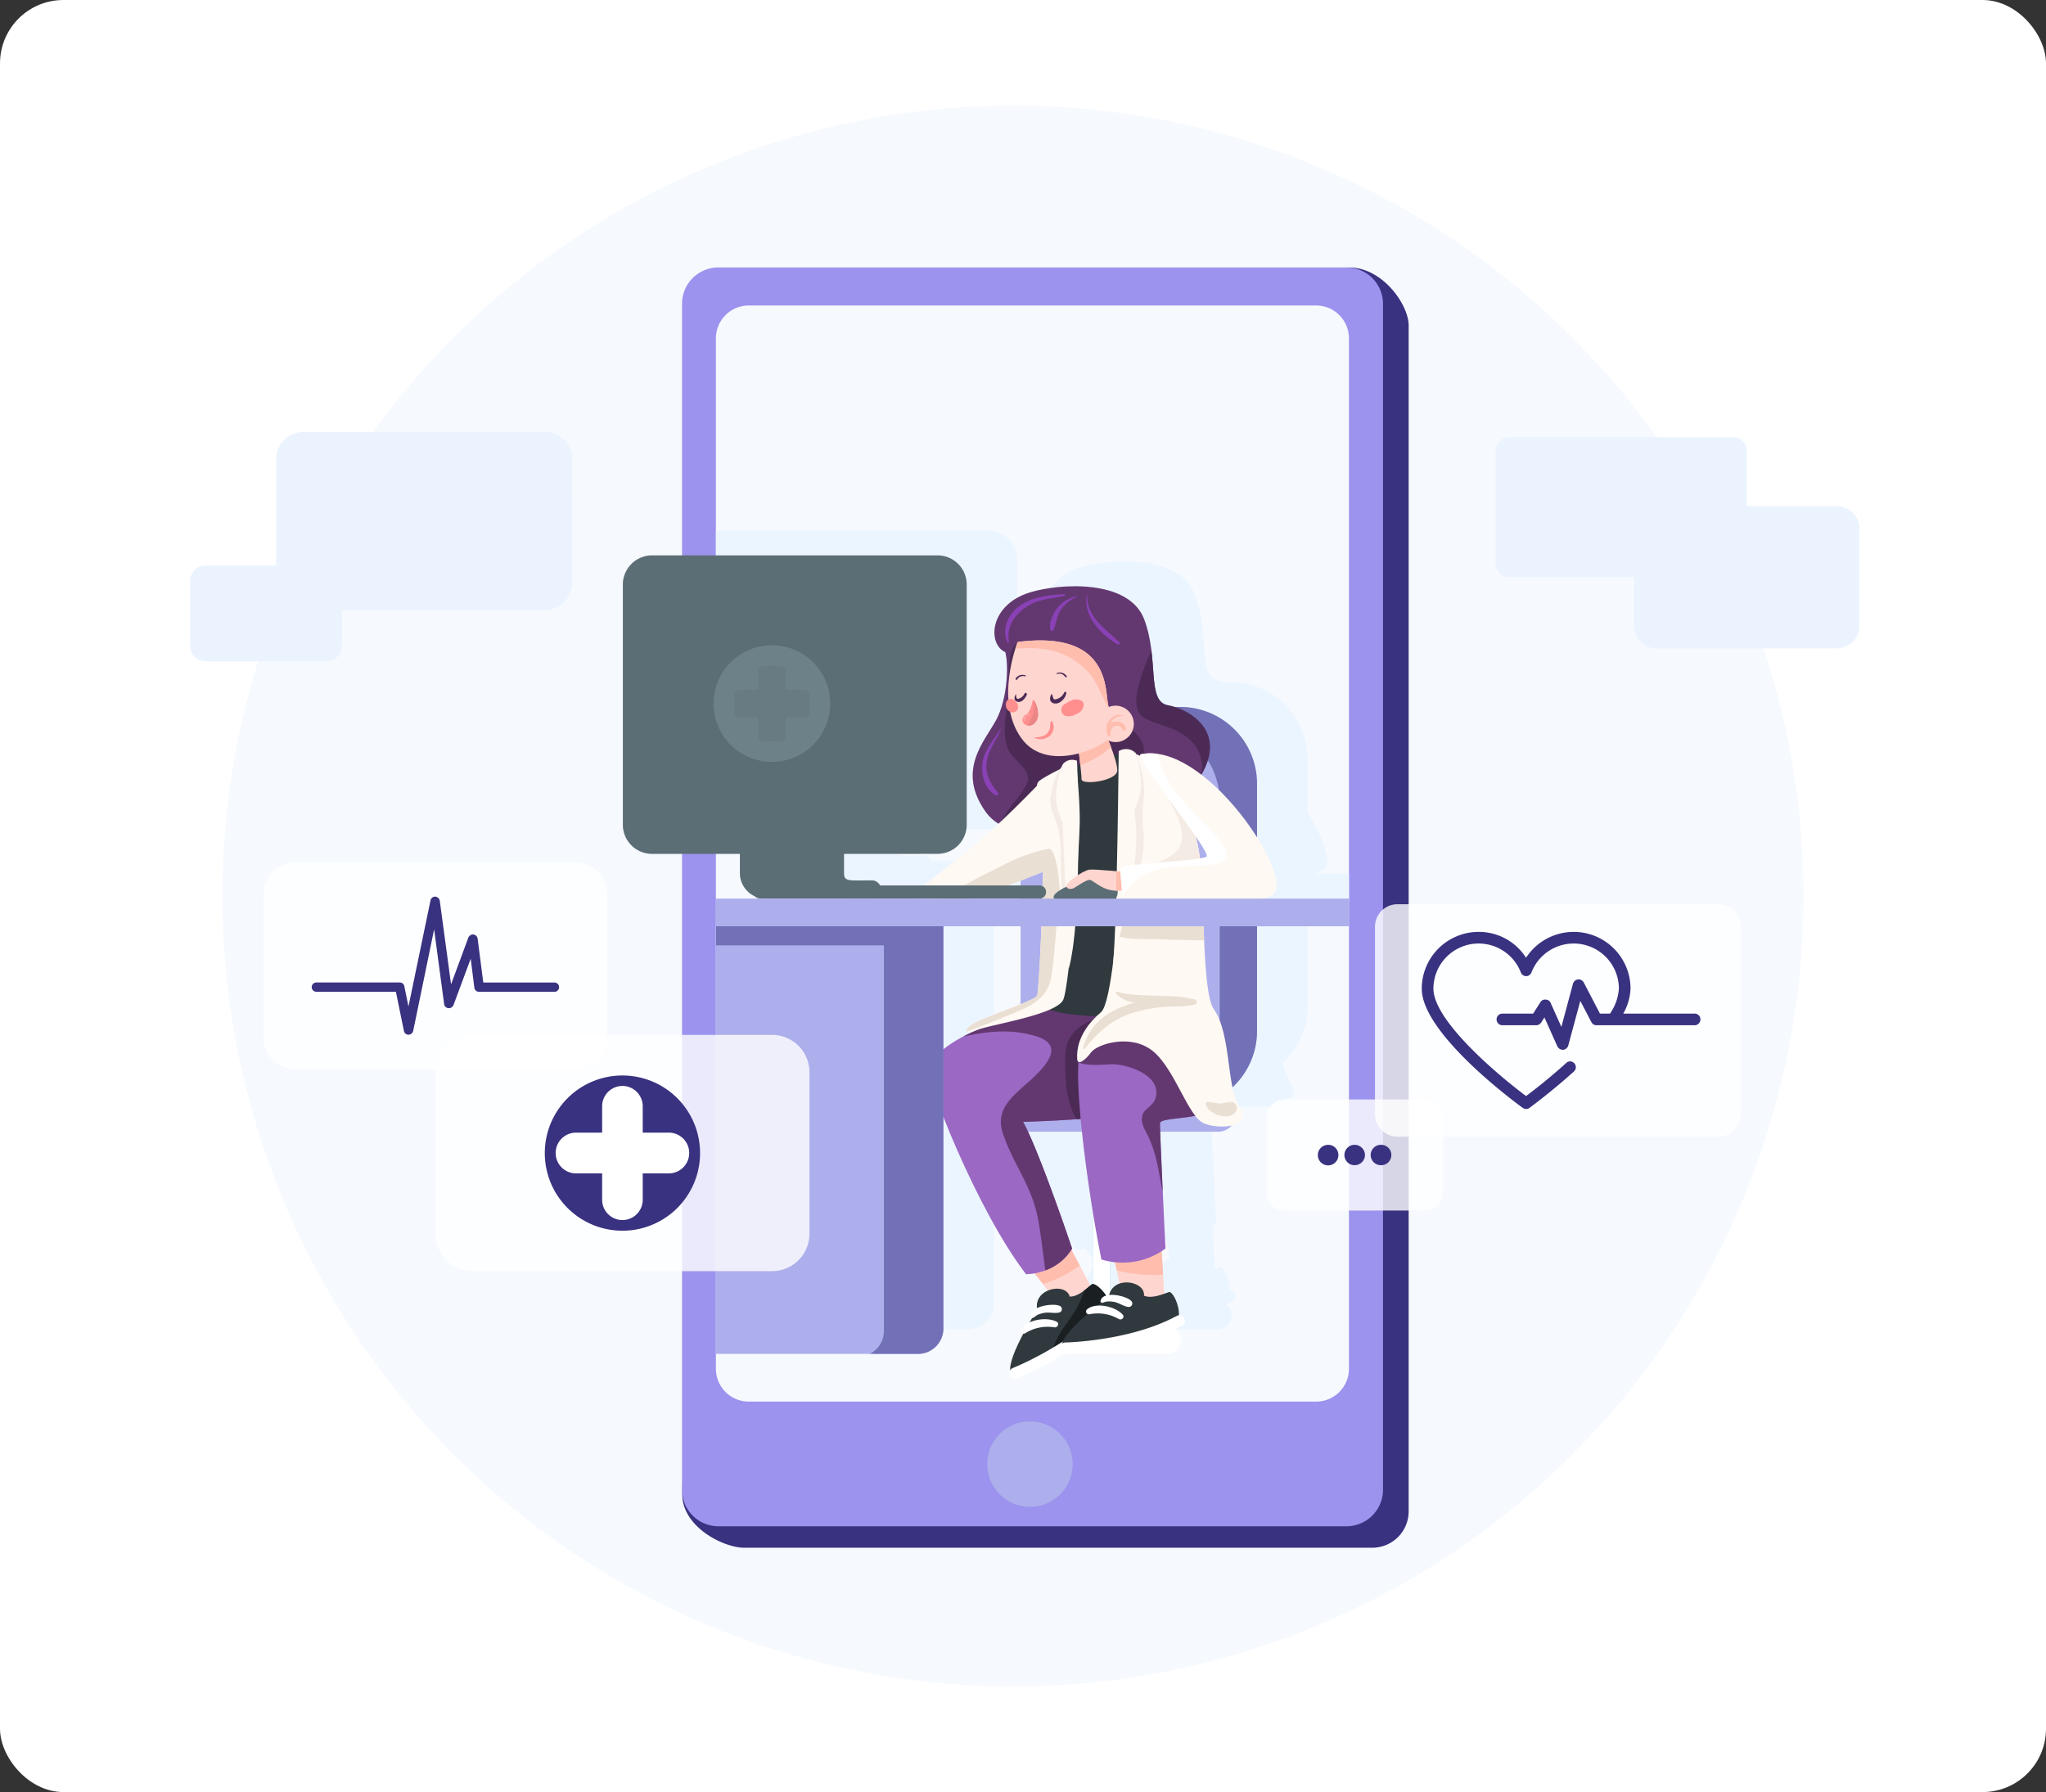 <svg xmlns="http://www.w3.org/2000/svg" xmlns:xlink="http://www.w3.org/1999/xlink" width="484" height="424" viewBox="0 0 484 424">
  <rect x="0" y="0" width="484" height="424" fill="#333333" stroke="none"/>
  <defs>
    <linearGradient id="linear-gradient" x1="-0.076" y1="-0.076" x2="-0.074" y2="-0.076" gradientUnits="objectBoundingBox">
      <stop offset="0" stop-color="#cce4fc"/>
      <stop offset="1" stop-color="#f6f9fe"/>
    </linearGradient>
    <linearGradient id="linear-gradient-2" x1="-0.968" y1="-0.291" x2="-0.965" y2="-0.291" xlink:href="#linear-gradient"/>
    <clipPath id="clip-check-your-well-being-wellness-checker-will-generator">
      <rect width="484" height="424"/>
    </clipPath>
  </defs>
  <g id="check-your-well-being-wellness-checker-will-generator" clip-path="url(#clip-check-your-well-being-wellness-checker-will-generator)">
    <rect id="Rectangle_2" data-name="Rectangle 2" width="484" height="424" rx="15" fill="#fff"/>
    <g id="OBJECTS" transform="translate(-3 -40.7)">
      <g id="_Group_" data-name="&lt;Group&gt;" transform="translate(48 65.7)">
        <g id="_Group_2" data-name="&lt;Group&gt;">
          <path id="_Path_" data-name="&lt;Path&gt;" d="M439.7,252.7a187,187,0,1,1-187-187A186.978,186.978,0,0,1,439.7,252.7Z" transform="translate(-58.079 -65.7)" fill="url(#linear-gradient)"/>
          <g id="_Group_3" data-name="&lt;Group&gt;" transform="translate(0 77.203)">
            <path id="_Path_2" data-name="&lt;Path&gt;" d="M824.577,277.825a3.179,3.179,0,0,1-3.186,3.186H768.429a3.216,3.216,0,0,1-3.229-3.186v-26.7a3.253,3.253,0,0,1,3.229-3.229h52.961a3.216,3.216,0,0,1,3.186,3.229Z" transform="translate(-456.387 -246.651)" fill="#ebf3fe" style="mix-blend-mode: multiply;isolation: isolate"/>
            <path id="_Path_3" data-name="&lt;Path&gt;" d="M165.212,280.7a6.432,6.432,0,0,1-6.416,6.416H101.616A6.432,6.432,0,0,1,95.2,280.7v-29.28A6.432,6.432,0,0,1,101.616,245H158.8a6.432,6.432,0,0,1,6.416,6.416Z" transform="translate(-74.877 -245)" fill="#ebf3fe" style="mix-blend-mode: multiply;isolation: isolate"/>
            <path id="_Path_4" data-name="&lt;Path&gt;" d="M894.563,314.132a5.3,5.3,0,0,1-5.339,5.3H846.6a5.292,5.292,0,0,1-5.3-5.3V291.1a5.292,5.292,0,0,1,5.3-5.3h42.628a5.3,5.3,0,0,1,5.339,5.3Z" transform="translate(-499.72 -268.232)" fill="#ebf3fe" style="mix-blend-mode: multiply;isolation: isolate"/>
            <path id="_Path_5" data-name="&lt;Path&gt;" d="M83.867,337.475a3.593,3.593,0,0,1-3.574,3.574H51.574A3.565,3.565,0,0,1,48,337.475v-15.5a3.565,3.565,0,0,1,3.574-3.574h28.72a3.593,3.593,0,0,1,3.574,3.574Z" transform="translate(-48 -286.795)" fill="#ebf3fe" style="mix-blend-mode: multiply;isolation: isolate"/>
          </g>
        </g>
        <g id="_Group_4" data-name="&lt;Group&gt;" transform="translate(17.352 38.279)">
          <g id="_Group_5" data-name="&lt;Group&gt;" transform="translate(84.997)">
            <g id="_Group_6" data-name="&lt;Group&gt;" transform="translate(13.994)">
              <path id="_Path_6" data-name="&lt;Path&gt;" d="M490.145,448.9a8.609,8.609,0,0,1-8.612,8.612H332.94c-4.779,0-14.64-4.823-14.64-12.7l6.028-276.519a8.582,8.582,0,0,1,8.612-8.612L476.022,154.6c8.052,0,14.123,8.913,14.123,13.692Z" transform="translate(-318.257 -154.6)" fill="#393280"/>
              <path id="_Path_7" data-name="&lt;Path&gt;" d="M484.017,443.821a8.637,8.637,0,0,1-8.612,8.612H326.812a8.609,8.609,0,0,1-8.612-8.612V163.212a8.582,8.582,0,0,1,8.612-8.612H475.405a8.609,8.609,0,0,1,8.612,8.612Z" transform="translate(-318.2 -154.6)" fill="#9c93ee"/>
              <path id="_Path_8" data-name="&lt;Path&gt;" d="M486.556,427.089a7.773,7.773,0,0,1-7.751,7.75H344.593a7.782,7.782,0,0,1-7.794-7.75v-243.8a7.792,7.792,0,0,1,7.794-7.794H478.806a7.782,7.782,0,0,1,7.751,7.794Z" transform="translate(-328.791 -166.501)" fill="url(#linear-gradient-2)"/>
              <path id="_Path_9" data-name="&lt;Path&gt;" d="M506.094,798.776A10.1,10.1,0,1,1,495.976,788.7,10.107,10.107,0,0,1,506.094,798.776Z" transform="translate(-413.691 -515.668)" fill="#adafec" style="mix-blend-mode: screen;isolation: isolate"/>
              <path id="_Compound_Path_" data-name="&lt;Compound Path&gt;" d="M486.556,380.365v6.545h-9.817v24.845q0,.9-.086,1.765a2.518,2.518,0,0,1-.086.56,7.548,7.548,0,0,1-.172,1.163,4.271,4.271,0,0,1-.129.646l-.258,1.033q-.129.344-.258.646-.129.474-.3.947-.172.344-.3.646l-.431.861a2.8,2.8,0,0,1-.344.646,7.6,7.6,0,0,1-.474.818,7.1,7.1,0,0,1-.388.6q-.3.388-.56.775a4.435,4.435,0,0,1-.474.56,7.854,7.854,0,0,1-.646.732c-.172.172-.3.344-.474.517a3.756,3.756,0,0,1-.431.344,14.378,14.378,0,0,0,1.722,4.736c1.722,2.5.344,3.832-1.938,4.349a4.231,4.231,0,0,1-3.143,1.421H453.832a3.412,3.412,0,0,1,.043.56v.431a2,2,0,0,0,.043.387v.947a7.412,7.412,0,0,1,.043.818v.215c.388,8.525,1.163,24.328,1.163,24.328-.3.172-.6.388-.9.56l.6,10.119c.431-.172.818-.3,1.076-.388.9-.258,2.583,3.143,2.368,5.468a1.337,1.337,0,0,1,.775,2.5q-.818.431-1.593.818a3.22,3.22,0,0,1,1.378,2.627,3.253,3.253,0,0,1-3.229,3.229H431.183q-.861.517-1.679,1.033a78.3,78.3,0,0,1-9.473,4.736,1.337,1.337,0,0,1-1.679-1.851c-.172-2.024,1.464-5.641,3.143-8.741a.292.292,0,0,1-.215-.086h-.043l-.086-.086a.651.651,0,0,1-.129-.818,3.943,3.943,0,0,1,1.938-1.679q.344-.56.6-1.033a.388.388,0,0,1-.258-.258c-.172-.9.474-1.593,1.421-2.067a3.858,3.858,0,0,1,2.54-4.134q-.56-.775-1.163-1.593l-.431-.517a.5.5,0,0,0-.086-.129,3.927,3.927,0,0,0-.3-.431.674.674,0,0,1-.129-.172,2.813,2.813,0,0,0-.258-.3l-.172-.258a2.816,2.816,0,0,1-.258-.3,1.412,1.412,0,0,1-.172-.215l-.172-.172a12.745,12.745,0,0,1-2.024.215c-7.449-9.688-15.2-26.093-19.548-37.245v50.034a6.055,6.055,0,0,1-6.028,6.071H348.77V380.365h10.592a2.019,2.019,0,0,1-1.421-.56,6.055,6.055,0,0,1-3.531-5.468v-4.521H336.8V299.2h64.372a6.882,6.882,0,0,1,6.889,6.889v56.837a6.91,6.91,0,0,1-6.889,6.889H379.04v4.521c0,2.11,1.076,1.722,6.631,1.722a2.168,2.168,0,0,1,1.895,1.206h10.377c3.4-2.627,10.463-8.181,14.467-11.712,1.033-.861,2.11-1.852,3.186-2.885a10.822,10.822,0,0,1-3.057-2.842c-6.889-9.774-.388-16.405,2.5-21.744s2.885-13.434,2.2-15.975c-4.306-1.938-3.789-11.281,5.9-14.209,6.889-2.067,23.294-3.186,26.911,6.416a31.35,31.35,0,0,1,1.851,8.482v.043c.172,1.378.258,2.67.344,3.918a2,2,0,0,0,.043.388v.431l.086.861a.382.382,0,0,0,.043.172,5.907,5.907,0,0,0,.043.732.708.708,0,0,1,.043.215,6.971,6.971,0,0,0,.129.818v.086a5.806,5.806,0,0,1,.129.689.382.382,0,0,1,.043.172,6.34,6.34,0,0,0,.215.689h0a5.058,5.058,0,0,0,.215.6.5.5,0,0,1,.086.129,4.325,4.325,0,0,0,.258.517l.043.043a2.266,2.266,0,0,0,.344.431l.086.086a1.27,1.27,0,0,0,.431.344v.043a4.321,4.321,0,0,0,.517.258.331.331,0,0,1,.129.043q.258.086.6.172.215.043.474.086a.33.33,0,0,1,.129.043l.344.086a.708.708,0,0,0,.215.043q.172.043.3.086a.124.124,0,0,0,.086.043h1.292a18.174,18.174,0,0,1,18.171,18.171v12.616c3.789,6.071,5.684,11.583,4.048,13.434a5.87,5.87,0,0,1-2.67,1.076Zm-65.707,6.545h-18.3v29.15A29.89,29.89,0,0,1,407.286,413h0a1.683,1.683,0,0,0,.388-.215,3.013,3.013,0,0,0,.431-.215q.474-.215.99-.431l.517-.258q.258-.129.56-.258a1.085,1.085,0,0,0,.258-.129,3.022,3.022,0,0,1-2.2.344h0q-.215-.086-.129-.344v-.043a2.11,2.11,0,0,1,.129-.215v-.086l.258-.258.043-.043a2.824,2.824,0,0,1,.431-.344l.086-.086a3.916,3.916,0,0,0,.431-.3.54.54,0,0,0,.215-.129,4.809,4.809,0,0,0,.517-.3,1.67,1.67,0,0,0,.215-.086q.431-.215.9-.431c2.54-1.12,6.545-2.583,9.516-3.789Zm0-10.808c-.947.388-1.981.775-3.014,1.163h3.014Zm17.18,79.1c-1.076-6.588-2.024-13.52-2.67-19.678H422.615c4.047,8.784,10.42,27.643,10.42,27.643a.693.693,0,0,0-.172.3l4.478,8.439a1.787,1.787,0,0,0,.344-.258.325.325,0,0,1,.344-.043Zm6.2,16.233c-.172-.947-.431-2.024-.646-3.143l-.431-1.895q-.646-.086-1.163-.172v7.32A3.72,3.72,0,0,1,444.23,471.432Z" transform="translate(-328.791 -236.938)" fill="#ebf5ff" fill-rule="evenodd" style="mix-blend-mode: multiply;isolation: isolate"/>
            </g>
            <g id="_Group_7" data-name="&lt;Group&gt;" transform="translate(0 68.118)">
              <g id="_Group_8" data-name="&lt;Group&gt;" transform="translate(69.237 7.31)">
                <g id="_Group_9" data-name="&lt;Group&gt;" transform="translate(16.233 28.558)">
                  <g id="_Group_10" data-name="&lt;Group&gt;" transform="translate(10.033 96.364)">
                    <path id="_Path_10" data-name="&lt;Path&gt;" d="M544.1,672.431a1.981,1.981,0,0,0,3.961,0v-50.55a1.981,1.981,0,0,0-3.961,0Z" transform="translate(-528.341 -619.9)" fill="#8bced1"/>
                    <path id="_Path_11" data-name="&lt;Path&gt;" d="M544.056,739.929a3.216,3.216,0,0,1-3.229,3.186h-30.1a3.208,3.208,0,1,1,0-6.416h30.1A3.225,3.225,0,0,1,544.056,739.929Z" transform="translate(-507.5 -686.408)" fill="#fff"/>
                    <path id="_Path_12" data-name="&lt;Path&gt;" d="M544.1,635.3v45.9a1.981,1.981,0,0,0,3.961,0V636.247q-1.981-.517-3.961-.947Z" transform="translate(-528.341 -628.669)" fill="#fff"/>
                  </g>
                  <g id="_Group_11" data-name="&lt;Group&gt;" transform="translate(8.612)">
                    <path id="_Path_13" data-name="&lt;Path&gt;" d="M560.132,414.27a18.174,18.174,0,0,0-18.17-18.171H522.37A18.174,18.174,0,0,0,504.2,414.27v58.516a18.174,18.174,0,0,0,18.171,18.171h19.591a18.174,18.174,0,0,0,18.17-18.171Z" transform="translate(-504.2 -396.1)" fill="#adafec"/>
                    <path id="_Path_14" data-name="&lt;Path&gt;" d="M550.332,396.1H530.741a18.047,18.047,0,0,0-11.841,4.435,18.063,18.063,0,0,1,3.057-.258h19.548a18.174,18.174,0,0,1,18.171,18.171v58.516A18.111,18.111,0,0,1,553.39,490.7,18.187,18.187,0,0,0,568.5,472.786V414.271A18.174,18.174,0,0,0,550.332,396.1Z" transform="translate(-512.57 -396.1)" fill="#393280" opacity="0.5" style="mix-blend-mode: multiply;isolation: isolate"/>
                  </g>
                  <path id="_Path_15" data-name="&lt;Path&gt;" d="M543.706,614.434a4.135,4.135,0,0,1-4.134,4.134H488.334a4.134,4.134,0,1,1,0-8.267h51.239A4.135,4.135,0,0,1,543.706,614.434Z" transform="translate(-484.2 -518.07)" fill="#adafec"/>
                </g>
                <g id="_Group_12" data-name="&lt;Group&gt;">
                  <g id="_Group_13" data-name="&lt;Group&gt;" transform="translate(3.04 98.743)">
                    <g id="_Group_14" data-name="&lt;Group&gt;" transform="translate(0 0.796)">
                      <g id="_Group_15" data-name="&lt;Group&gt;" transform="translate(19.173 55.352)">
                        <g id="_Group_16" data-name="&lt;Group&gt;" transform="translate(2.847)">
                          <path id="_Path_16" data-name="&lt;Path&gt;" d="M504.7,693.418s7.794,9.258,8.181,11.023c0,0,4.306,1.033,8.784-3.1L515.378,689.5Z" transform="translate(-504.7 -689.5)" fill="#ffd5cf"/>
                          <path id="_Path_17" data-name="&lt;Path&gt;" d="M518.479,695.356l-3.1-5.856L504.7,693.418s2.756,3.272,5.081,6.286a28.482,28.482,0,0,0,7.492-3.574C517.574,695.916,518.005,695.657,518.479,695.356Z" transform="translate(-504.7 -689.5)" fill="#ffbdae"/>
                        </g>
                        <g id="_Group_17" data-name="&lt;Group&gt;" transform="translate(0 10.215)">
                          <g id="_Group_18" data-name="&lt;Group&gt;" transform="translate(0.161)">
                            <path id="_Path_18" data-name="&lt;Path&gt;" d="M521.428,719.844c-9.344,8.31-22.649,14.812-22.649,14.812-1.938-2.842,5.6-14.424,6.071-15.458-.9-4.995,6.8-6.459,7.707-3.014,2.153.043,4.22-2.153,5.21-2.885C518.8,712.524,523.8,717.863,521.428,719.844Z" transform="translate(-498.462 -713.223)" fill="#30393e"/>
                            <path id="_Path_19" data-name="&lt;Path&gt;" d="M530.887,713.3c-.431.3-1.076.9-1.851,1.507-.732,3.057-2.885,6.028-4.607,8.482a17.762,17.762,0,0,0-2.928,6.028,97.814,97.814,0,0,0,13.047-9.473C536.915,717.863,531.92,712.524,530.887,713.3Z" transform="translate(-511.58 -713.223)" fill="#1a1f21"/>
                          </g>
                          <g id="_Group_19" data-name="&lt;Group&gt;" transform="translate(0 4.229)">
                            <path id="_Path_20" data-name="&lt;Path&gt;" d="M509.374,736.373a75.151,75.151,0,0,1-9.473,4.779,1.344,1.344,0,0,1-.99-2.5c.172-.043,14.166-5.684,22.39-15.156a1.329,1.329,0,0,1,2.024,1.722A56.725,56.725,0,0,1,509.374,736.373Z" transform="translate(-498.087 -723.044)" fill="#fff"/>
                          </g>
                          <g id="_Group_20" data-name="&lt;Group&gt;" transform="translate(5.054 4.901)">
                            <path id="_Path_21" data-name="&lt;Path&gt;" d="M510.331,727.7c.431-.172.689-.517,1.12-.732a7.491,7.491,0,0,1,1.679-.474c1.12-.172,2.411.215,3.488-.086a.832.832,0,0,0,.129-1.507c-1.507-.818-7.406.043-6.889,2.584a.367.367,0,0,0,.474.215Z" transform="translate(-509.826 -724.606)" fill="#fff"/>
                          </g>
                          <g id="_Group_21" data-name="&lt;Group&gt;" transform="translate(2.732 8.311)">
                            <path id="_Path_22" data-name="&lt;Path&gt;" d="M504.762,735.83a.038.038,0,0,0,.043.043.59.59,0,0,0,.646-.043,9.92,9.92,0,0,1,6.889-1.378c.775.086,1.249-.947.517-1.335-2.282-1.206-7.018-.56-8.353,1.852a.724.724,0,0,0,.129.818A.33.33,0,0,0,504.762,735.83Z" transform="translate(-504.431 -732.526)" fill="#fff"/>
                          </g>
                        </g>
                      </g>
                      <g id="_Group_22" data-name="&lt;Group&gt;">
                        <path id="_Path_23" data-name="&lt;Path&gt;" d="M483.373,561.013s-25.189,4.392-29.753,14.123c-1.033,2.282,11.367,33.887,23.036,49.043,0,0,7.148.129,10.894-6.071,0,0-7.664-22.821-11.583-29.968,0,0,14.855-.431,18.515-1.335S513.9,559.463,483.373,561.013Z" transform="translate(-453.56 -560.948)" fill="#9b68c4"/>
                        <path id="_Path_24" data-name="&lt;Path&gt;" d="M494.272,561.013s-12.573,2.2-21.572,6.932c5.425-1.206,10.98-1.765,16.061-.388,7.88,1.808,4.521,6.329.3,10.291-4.564,4.22-9.387,7.234-6.674,13.908,2.411,6.674,6.373,11.5,7.88,18.773.818,4.177,1.249,8.482,1.852,12.745a12.141,12.141,0,0,0,6.33-5.167s-7.664-22.821-11.583-29.968c0,0,14.855-.431,18.515-1.335S524.8,559.463,494.272,561.013Z" transform="translate(-464.458 -560.948)" fill="#633870"/>
                        <path id="_Path_25" data-name="&lt;Path&gt;" d="M531.912,576.927c.086-5.727,5.3-7.363,8.224-11.2q-.689-.388-1.464-.732c-4,1.249-7.88,2.842-9.387,6.588-1.033,2.454-.474,7.578-.388,10.162.129,2.627,1.981,8.095,2.584,8.052s1.177-.1,1.722-.129C533.72,585.5,531.869,581.147,531.912,576.927Z" transform="translate(-496.328 -563.255)" fill="#4b2b56"/>
                      </g>
                    </g>
                    <g id="_Group_23" data-name="&lt;Group&gt;" transform="translate(31.146)">
                      <g id="_Group_24" data-name="&lt;Group&gt;" transform="translate(0 53.392)">
                        <g id="_Group_25" data-name="&lt;Group&gt;" transform="translate(11.8)">
                          <path id="_Path_26" data-name="&lt;Path&gt;" d="M553.3,685.856s2.713,11.367,2.8,13.176c0,0,5.124,5.511,10.2,2.11L565.227,683.1Z" transform="translate(-553.3 -683.1)" fill="#ffd5cf"/>
                          <path id="_Path_27" data-name="&lt;Path&gt;" d="M565.873,693.865l-.646-10.765L553.3,685.856s.861,3.531,1.593,6.975A37.333,37.333,0,0,0,565.873,693.865Z" transform="translate(-553.3 -683.1)" fill="#ffbdae"/>
                        </g>
                        <g id="_Group_26" data-name="&lt;Group&gt;" transform="translate(0 12.568)">
                          <path id="_Path_28" data-name="&lt;Path&gt;" d="M553.181,722.025c-11.669,4.478-26.438,5.813-26.438,5.813-.818-3.359,10.377-11.5,11.152-12.272.9-4.995,8.655-3.66,8.31-.129,1.981.818,4.693-.474,5.9-.861C553.31,714.231,556.109,721.034,553.181,722.025Z" transform="translate(-526.354 -712.288)" fill="#30393e"/>
                          <g id="_Group_27" data-name="&lt;Group&gt;" transform="translate(0 7.775)">
                            <path id="_Path_29" data-name="&lt;Path&gt;" d="M537.781,738.334a77.978,77.978,0,0,1-10.549,1.12,1.341,1.341,0,0,1-1.335-1.335,1.279,1.279,0,0,1,1.292-1.335c.129,0,15.286-.3,26.309-6.286a1.339,1.339,0,0,1,1.249,2.368,58.016,58.016,0,0,1-16.965,5.468Z" transform="translate(-525.895 -730.344)" fill="#fff"/>
                          </g>
                          <g id="_Group_28" data-name="&lt;Group&gt;" transform="translate(9.555 2.948)">
                            <path id="_Path_30" data-name="&lt;Path&gt;" d="M548.437,721.015c.474-.043.818-.3,1.292-.3a6,6,0,0,1,1.766.129c1.119.258,2.153,1.076,3.272,1.163a.83.83,0,0,0,.646-1.378c-1.12-1.292-6.889-2.583-7.32,0-.043.172.172.387.344.387Z" transform="translate(-548.087 -719.136)" fill="#fff"/>
                          </g>
                          <g id="_Group_29" data-name="&lt;Group&gt;" transform="translate(6.142 5.483)">
                            <path id="_Path_31" data-name="&lt;Path&gt;" d="M540.306,726.865h0a.711.711,0,0,0,.646.215,9.993,9.993,0,0,1,6.932,1.12c.689.388,1.507-.388.947-1.033-1.722-1.938-6.373-3.014-8.439-1.249a.738.738,0,0,0-.172.818.5.5,0,0,1,.086.129Z" transform="translate(-540.159 -725.023)" fill="#fff"/>
                          </g>
                        </g>
                      </g>
                      <g id="_Group_30" data-name="&lt;Group&gt;" transform="translate(4.265)">
                        <path id="_Path_32" data-name="&lt;Path&gt;" d="M545.876,560.908s-8.138,4.091-9.688,9.99c-1.507,5.9,1.636,31.346,5.124,48.742a17.151,17.151,0,0,0,15.156-2.584s-1.378-28.117-1.292-29.667c.086-1.507,10.033-.732,11.8-3.445,1.765-2.756,3.1-17.74,0-24.844Z" transform="translate(-535.801 -559.1)" fill="#9b68c4"/>
                        <path id="_Path_33" data-name="&lt;Path&gt;" d="M567.088,559.1l-21.1,1.808S537.852,565,536.3,570.9a17.583,17.583,0,0,0-.3,2.11c2.11.99,6.846.431,7.88.431,3.918,0,12.1,2.756,10.291,8.181-.6,1.808-2.756,2.411-3.057,3.961-.6,2.11,1.249,4.22,1.852,6.028,1.765,4.047,2.067,8.095,2.971,11.97-.344-7.449-.689-15.372-.646-16.19.086-1.507,10.033-.732,11.8-3.445,1.765-2.756,3.1-17.74,0-24.845Z" transform="translate(-535.914 -559.1)" fill="#633870"/>
                      </g>
                    </g>
                  </g>
                  <g id="_Group_31" data-name="&lt;Group&gt;" transform="translate(13.506)">
                    <path id="_Path_34" data-name="&lt;Path&gt;" d="M485.589,345.373c-4.306-1.938-3.789-11.238,5.9-14.166,6.932-2.11,23.294-3.186,26.954,6.373,3.617,9.6.474,19.462,5.641,20.367,5.167.947,16.448,7.018,4.866,20.625-11.626,13.606-41.207,14.338-48.053,4.521-6.846-9.774-.344-16.405,2.54-21.7,2.842-5.339,2.885-13.477,2.153-16.018Z" transform="translate(-477.868 -329.776)" fill="#633870"/>
                    <path id="_Path_35" data-name="&lt;Path&gt;" d="M526.7,384.513a8.11,8.11,0,0,0-4.306-4.306c-5.382-.388-9.688-16.147-9.688-16.147-2.842-1.033-15.63-3.66-15.63-3.66-2.54,2.239-2.067,7.191-2.067,10.119,0,4.823-2.024,10.377-.3,15.027,1.119,3.014,6.243,5.038,4.435,8.569-1.421,2.842-3.918,5.038-5.468,7.88a11.365,11.365,0,0,0-.775,1.636c7.062,4.349,20.5,4.779,31.6.818,1.12-5.9,3.143-17.525,2.2-19.936Z" transform="translate(-486.427 -347.214)" fill="#4b2b56"/>
                    <path id="_Path_36" data-name="&lt;Path&gt;" d="M575.265,377.833c-3.832-.689-3.1-6.33-3.961-13.133-.775,2.11-1.722,4.177-2.411,6.416-.9,3.057-2.5,8.095,1.119,9.9,3.531,1.722,7.277,2.11,10.291,4.866a8.632,8.632,0,0,1,2.8,8.439C589.345,383.6,579.872,378.694,575.265,377.833Z" transform="translate(-529.049 -349.662)" fill="#4b2b56"/>
                    <g id="_Group_32" data-name="&lt;Group&gt;" transform="translate(2.24 1.859)">
                      <g id="_Group_33" data-name="&lt;Group&gt;" transform="translate(5.456)">
                        <path id="_Path_37" data-name="&lt;Path&gt;" d="M496.628,345.377c-.689-3.875,1.765-7.018,4.995-8.784,2.411-1.335,5.425-1.507,8.095-2.067a.22.22,0,0,0-.086-.431c-3.617.258-7.363.56-10.42,2.756-2.842,2.024-4.306,5.425-2.971,8.612A.2.2,0,1,0,496.628,345.377Z" transform="translate(-495.742 -334.093)" fill="#8a41b6"/>
                      </g>
                      <g id="_Group_34" data-name="&lt;Group&gt;" transform="translate(0 31.608)">
                        <path id="_Path_38" data-name="&lt;Path&gt;" d="M487.562,407.5c-1.55,2.8-4.349,5.6-4.478,8.956-.129,2.713.732,5.6,3.186,7.018.344.172.775-.215.56-.517-1.981-2.54-3.315-4.779-2.54-8.138.6-2.54,2.454-4.779,3.315-7.32h-.043Z" transform="translate(-483.071 -407.5)" fill="#8a41b6"/>
                      </g>
                      <g id="_Group_35" data-name="&lt;Group&gt;" transform="translate(24.629 0.186)">
                        <path id="_Path_39" data-name="&lt;Path&gt;" d="M540.413,334.557c-.99,4.779,3.4,9.559,7.363,11.669a.294.294,0,0,0,.344-.474c-3.272-3.186-7.793-5.942-7.621-11.2C540.5,334.514,540.413,334.514,540.413,334.557Z" transform="translate(-540.271 -334.525)" fill="#8a41b6"/>
                      </g>
                      <g id="_Group_36" data-name="&lt;Group&gt;" transform="translate(16.059 0.511)">
                        <path id="_Path_40" data-name="&lt;Path&gt;" d="M526.668,335.289a7.655,7.655,0,0,0-4.564,2.756c-1.033,1.378-2.067,3.4-1.636,5.167a.378.378,0,0,0,.689.086c.689-1.464.689-3.014,1.55-4.478a8.591,8.591,0,0,1,4-3.4C526.754,335.375,526.711,335.245,526.668,335.289Z" transform="translate(-520.367 -335.28)" fill="#8a41b6"/>
                      </g>
                    </g>
                  </g>
                  <g id="_Group_37" data-name="&lt;Group&gt;" transform="translate(0 38.514)">
                    <path id="_Path_41" data-name="&lt;Path&gt;" d="M521.34,431.666c-.344,3.7-2.024,47.192-2.756,50.034-.689,2.842,29.064,3.746,32.121,0,3.014-3.746-3.66-56.794-10.119-58.9-6.459-2.153-18.558.775-19.247,8.87Z" transform="translate(-487.539 -420.869)" fill="#30393e"/>
                    <g id="_Group_38" data-name="&lt;Group&gt;" transform="translate(0 3.004)">
                      <path id="_Path_42" data-name="&lt;Path&gt;" d="M485.338,439.419c-.086-6.243-.9-13.219-.9-13.219-2.411,1.033-8.181,3.832-8.956,4.823a2.079,2.079,0,0,0-.3.9c-2.153,2.239-7.923,8.052-12.228,11.841C457.48,448.5,446.5,456.987,446.5,456.987a17.505,17.505,0,0,0,7.75,2.627c3.574.172,18.386-5.77,22.347-7.363-.086,11.583-.99,28.461-1.335,29.28-.517,1.076-9.085,3.918-13.434,5.813-4.349,1.938-4.047,3.66-.818,2.325,3.229-1.292,18.989-3.617,20.453-7.234,1.507-3.66,3.961-36.729,3.875-43.015Z" transform="translate(-446.5 -426.2)" fill="#fff9f3"/>
                      <path id="_Path_43" data-name="&lt;Path&gt;" d="M485.042,503.873c.9-5.9,1.033-11.884,1.851-17.74.431-3.057-.775-12.444-2.5-12.142a40.362,40.362,0,0,0-11.41,4.22c-5.21,2.5-10.248,5.3-15.286,8.138a15.406,15.406,0,0,0,2.928.474c3.574.172,18.386-5.77,22.347-7.363-.086,11.583-.99,28.461-1.335,29.28-.517,1.076-9.085,3.918-13.434,5.813-2.8,1.249-3.66,2.368-3.057,2.713,4.564-1.808,9.171-3.531,13.606-5.554,3.617-1.765,5.727-3.875,6.286-7.837Z" transform="translate(-452.878 -453.409)" fill="#eadfd3"/>
                    </g>
                    <g id="_Group_39" data-name="&lt;Group&gt;" transform="translate(38.212 0.507)">
                      <path id="_Path_44" data-name="&lt;Path&gt;" d="M545.689,420.4s-.56,24.8-.6,32.164-1.765,27.557-4.177,29.581-5.985,5.942-5.641,11.109c.086,1.593,1.895.3,3.315-1.636,1.421-1.895,9.387-4.521,14.64-.215,5.253,4.349,8.267,15.544,12.1,17.094,3.832,1.507,11.626.775,8.4-3.832-3.229-4.65-1.938-17.266-6.157-23.251-2.842-4-2.11-27.213-3.359-36.427C563,435.815,556.2,420.787,545.689,420.4Z" transform="translate(-535.246 -420.4)" fill="#fff9f3"/>
                      <path id="_Path_45" data-name="&lt;Path&gt;" d="M570.846,459.866c2.325.3,4.693.6,7.018.9-.172-5.3-.388-10.291-.818-13.563-.947-7.406-5.641-18.644-12.917-22.907,1.938,3.143,3.875,6.373,5.6,9.645,1.335,2.54,2.842,5.3,3.143,8.181.517,4.952-4.779,6.545-8.569,7.793-2.11.646-4.22,1.206-6.329,1.808,0,1.206-.043,2.239-.043,3.057,0,1.12-.043,2.54-.129,4.177,1.464,0,2.928.043,4.392.043A74.551,74.551,0,0,1,570.846,459.866Z" transform="translate(-548.089 -422.621)" fill="#f4ebe4"/>
                      <path id="_Path_46" data-name="&lt;Path&gt;" d="M577.44,518.86q-.086-2.024-.172-4.09c-3.531,0-7.062.129-10.592.172-2.842,0-6.76-.56-9.86.215q-.086,1.292-.215,2.627c2.713.947,6.286.732,8.87.818C569.474,518.731,573.436,518.86,577.44,518.86Z" transform="translate(-547.405 -474.122)" fill="#eadfd3"/>
                      <path id="_Path_47" data-name="&lt;Path&gt;" d="M564.931,554.367c-.474-.129-.99-.129-1.507-.3-2.454-.818-13.908-.258-16.75-1.507a.28.28,0,0,0-.344.431,6.763,6.763,0,0,0,4.478,2.11c-1.12.3-2.2.689-3.229,1.076-4.607,1.852-7.793,4.909-9.085,9.731-.043.172.215.344.344.172,2.842-3.574,5.985-6.5,10.291-8.138a32.977,32.977,0,0,1,7.664-1.722c2.713-.3,5.511,0,8.138-.646A.617.617,0,0,0,564.931,554.367Z" transform="translate(-537.093 -495.636)" fill="#eadfd3"/>
                    </g>
                    <g id="_Group_40" data-name="&lt;Group&gt;" transform="translate(46.675)">
                      <g id="_Group_41" data-name="&lt;Group&gt;" transform="translate(1.116 0.797)">
                        <path id="_Path_48" data-name="&lt;Path&gt;" d="M561.543,421.172c-.9,3.186.3,6.674-.215,9.946-.258,1.507-.646,2.928-.775,4.478-.172,2.11.517,4.349.646,6.416.258,4.392-1.249,8.87-2.024,13.133a94.674,94.674,0,0,0-1.679,10.377c-.043.172.3.215.3.043,1.464-7.664,5.3-14.554,5.856-22.476a31.7,31.7,0,0,0-.258-5.339,34.226,34.226,0,0,1,.344-6.286c.3-3.445-.818-7.1-1.981-10.291-.043-.129-.215-.129-.215,0Z" transform="translate(-557.491 -421.075)" fill="#f4ebe4"/>
                      </g>
                      <path id="_Path_49" data-name="&lt;Path&gt;" d="M556.278,419.73s-.388,42.111-1.378,50.464c0,0,4.047-16.276,5.081-23.553a47.27,47.27,0,0,0,0-13,15.736,15.736,0,0,0,1.55-5.554c.172-2.583-.861-7.88-1.765-8.353A3.28,3.28,0,0,0,556.278,419.73Z" transform="translate(-554.9 -419.223)" fill="#fff9f3"/>
                    </g>
                    <g id="_Group_42" data-name="&lt;Group&gt;" transform="translate(31.867 2.535)">
                      <g id="_Group_43" data-name="&lt;Group&gt;" transform="translate(0 1.749)">
                        <path id="_Path_50" data-name="&lt;Path&gt;" d="M523.089,429.269c-1.507,1.938-1.938,4.22-2.454,6.545-.56,2.67.9,4.995,1.636,7.535.99,3.574.6,7.621.775,11.281a79.767,79.767,0,0,0,1.163,10.162c.043.215.344.172.388-.043a69.939,69.939,0,0,0-.388-9c-.215-3.186.258-6.373.344-9.559a14.758,14.758,0,0,0-1.421-6.5c-1.507-3.4-.215-6.631.474-10.119C523.649,429.313,523.3,429.011,523.089,429.269Z" transform="translate(-520.51 -429.171)" fill="#f4ebe4"/>
                      </g>
                      <path id="_Path_51" data-name="&lt;Path&gt;" d="M528.619,425.364s1.464,37.159-1.981,49.258l-1.421-34.7a15.736,15.736,0,0,1-1.55-5.554c-.215-2.584,1.033-7.621,1.722-8.353A2.869,2.869,0,0,1,528.619,425.364Z" transform="translate(-522.294 -425.109)" fill="#fff9f3"/>
                    </g>
                    <g id="_Group_44" data-name="&lt;Group&gt;" transform="translate(32.653 28.513)">
                      <g id="_Group_45" data-name="&lt;Group&gt;" transform="translate(0 2.183)">
                        <path id="_Path_52" data-name="&lt;Path&gt;" d="M522.406,495.157c.646,1.249,8.353,1.033,12.616,1.033,3.316,0,3.574-5.253-.99-5.641C529.468,490.119,521.5,493.434,522.406,495.157Z" transform="translate(-522.335 -490.511)" fill="#5b6d75"/>
                        <path id="_Path_53" data-name="&lt;Path&gt;" d="M536.859,490.554a19.5,19.5,0,0,0-9.559,2.325c.9,1.292,4.435.474,5.641.431a4.475,4.475,0,0,1,2.971,1.119,3.3,3.3,0,0,1,1.076,1.765h.861C541.165,496.194,541.423,490.941,536.859,490.554Z" transform="translate(-525.162 -490.515)" fill="#5b6d75" opacity="0.3" style="mix-blend-mode: multiply;isolation: isolate"/>
                      </g>
                      <path id="_Path_54" data-name="&lt;Path&gt;" d="M543.435,486.07s-7.148-.775-8.612-.6-5.339,2.928-5.425,3.789c-.043.9,1.12.9,1.765.56.6-.3,2.756-1.895,3.7-1.938.99-.043,3.918,3.832,8.741,2.153,1.076-.387,1.55-3.229-.172-3.961Z" transform="translate(-526.357 -485.442)" fill="#ffd5cf"/>
                      <path id="_Path_55" data-name="&lt;Path&gt;" d="M559.025,486.558s-.947-.129-2.239-.258v1.679c0,.99-.043,1.981.043,2.971a6.909,6.909,0,0,0,2.368-.431c1.076-.388,1.55-3.229-.172-3.961Z" transform="translate(-541.946 -485.931)" fill="#ffbdae"/>
                    </g>
                    <g id="_Group_46" data-name="&lt;Group&gt;" transform="translate(48.501 1.012)">
                      <path id="_Path_56" data-name="&lt;Path&gt;" d="M563.953,421.8c-2.024.431,17.008,23.251,15.544,24.242-1.507.99-19.678,1.679-20.194,2.583-.56.947.689,6.889,0,7.794-.732.947,33.112,1.765,36.126-1.593,4.435-4.866-16.405-36.212-31.475-33.026Z" transform="translate(-559.149 -421.573)" fill="#fff9f3"/>
                      <path id="_Path_57" data-name="&lt;Path&gt;" d="M565.582,449.878c4.134-1.722,8.784-1.507,13.219-1.808,2.454-.129,6.889-.431,5.081-4a26.164,26.164,0,0,0-4.306-5.21c-2.024-2.11-4.134-4.22-6.028-6.459a23.288,23.288,0,0,1-5.684-10.678,10.881,10.881,0,0,0-3.918.086c-2.024.431,17.008,23.251,15.544,24.242-1.507.99-19.678,1.679-20.194,2.583-.474.775.3,4.909.215,6.889A13.771,13.771,0,0,1,565.582,449.878Z" transform="translate(-559.141 -421.577)" fill="#fff"/>
                    </g>
                    <g id="_Group_47" data-name="&lt;Group&gt;" transform="translate(68.628 83.498)">
                      <g id="_Group_48" data-name="&lt;Group&gt;">
                        <path id="_Path_58" data-name="&lt;Path&gt;" d="M605.891,613.64c.517,2.584,6.459,4.349,7.32,1.292a1.432,1.432,0,0,0-.947-1.722c-.99-.258-1.938.3-2.928.3s-2.067-.474-3.057-.344A.389.389,0,0,0,605.891,613.64Z" transform="translate(-605.885 -613.142)" fill="#eadfd3"/>
                      </g>
                    </g>
                  </g>
                  <g id="_Group_49" data-name="&lt;Group&gt;" transform="translate(21.354 12.815)">
                    <g id="_Group_50" data-name="&lt;Group&gt;" transform="translate(16.968 21.685)">
                      <path id="_Path_59" data-name="&lt;Path&gt;" d="M535.5,412.268s.947,7.277.947,8.784c-.043,1.507,8.353.431,8.439-2.024.086-2.411-2.928-9.128-2.928-9.128Z" transform="translate(-535.5 -409.9)" fill="#ffd5cf"/>
                      <path id="_Path_60" data-name="&lt;Path&gt;" d="M543.423,413.431c-.732-1.938-1.464-3.531-1.464-3.531l-6.459,2.368s.388,2.885.646,5.425a21.943,21.943,0,0,0,5.382-2.756C542.174,414.464,542.777,413.947,543.423,413.431Z" transform="translate(-535.5 -409.9)" fill="#ffbdae"/>
                    </g>
                    <g id="_Group_51" data-name="&lt;Group&gt;" transform="translate(0.559)">
                      <path id="_Path_61" data-name="&lt;Path&gt;" d="M499.634,359.909s-5.555,13.736.818,22.692c6.33,8.956,21.314,1.852,23.079-2.282,0,0-2.2-1.808-2.756-7.363s-2.5-15.458-21.142-13.047Z" transform="translate(-497.391 -359.537)" fill="#ffd5cf"/>
                      <path id="_Path_62" data-name="&lt;Path&gt;" d="M514.648,363.87a16.545,16.545,0,0,1,4.607,4c1.679,2.2,3.574,7.191,4.134,7.621-.043-.431-.344-2.067-.388-2.54-.56-5.555-2.5-15.458-21.142-13.047,0,0-.258.6-.56,1.593,4.607-.387,9.387-.086,13.348,2.368Z" transform="translate(-499.617 -359.537)" fill="#ffbdae"/>
                    </g>
                    <g id="_Group_52" data-name="&lt;Group&gt;" transform="translate(0 7.606)">
                      <path id="_Path_63" data-name="&lt;Path&gt;" d="M515.532,404.056a5.849,5.849,0,0,0-.129,1.249,3.12,3.12,0,0,1-.775,1.55c-.689.732-2.024.818-2.971.9-.043,0-.043.043,0,.086a3.507,3.507,0,0,0,3.488-.344,2.818,2.818,0,0,0,.818-3.488c-.086-.215-.344-.172-.431.043Z" transform="translate(-504.937 -392.387)" fill="#ff8f8f"/>
                      <g id="_Group_53" data-name="&lt;Group&gt;" transform="translate(2.052 4.548)">
                        <path id="_Path_64" data-name="&lt;Path&gt;" d="M524.206,388.123a.261.261,0,0,0-.474-.215,2.789,2.789,0,0,1-1.722,1.55c-.258.086-.689.215-.818-.086a4.03,4.03,0,0,1-.3-.947.15.15,0,0,0-.215-.043,1.892,1.892,0,0,0-.258,1.421,1.221,1.221,0,0,0,1.206.732C522.828,390.621,524.034,389.2,524.206,388.123Z" transform="translate(-511.96 -387.763)" fill="#4b2b56"/>
                        <path id="_Path_65" data-name="&lt;Path&gt;" d="M503.245,388.5a2.24,2.24,0,0,1-1.464,1.249c-.56.172-.56-.732-.56-1.076,0-.043-.043-.043-.043,0-.388.6-.56,1.464.3,1.765,1.076.344,1.938-.818,2.282-1.636C503.891,388.456,503.417,388.154,503.245,388.5Z" transform="translate(-500.86 -388.095)" fill="#4b2b56"/>
                      </g>
                      <path id="_Path_66" data-name="&lt;Path&gt;" d="M529.2,392.107a6,6,0,0,0-1.292.646,4.9,4.9,0,0,0-.818.517,1.535,1.535,0,0,0,.56,2.627,3.457,3.457,0,0,0,2.5-.517,2.445,2.445,0,0,0,1.722-2.067c.043-1.335-1.722-1.55-2.67-1.206Z" transform="translate(-513.44 -385.606)" fill="#ff8f8f"/>
                      <path id="_Path_67" data-name="&lt;Path&gt;" d="M497.259,391.691c-.689-.086-1.206.689-1.163,1.335l.043.043a.124.124,0,0,1-.043.086,1.778,1.778,0,0,0,.818,1.464,1.522,1.522,0,0,0,.818.258,1.327,1.327,0,0,0,1.077-.6,1.5,1.5,0,0,0-.172-1.722A1.847,1.847,0,0,0,497.259,391.691Z" transform="translate(-496.093 -385.448)" fill="#ff8f8f"/>
                      <path id="_Path_68" data-name="&lt;Path&gt;" d="M524.04,377.545a1.664,1.664,0,0,1,1.12,0,2.065,2.065,0,0,1,.861.732c.129.129.388,0,.344-.172A1.9,1.9,0,0,0,524,377.33c-.129.043-.086.258.043.215Z" transform="translate(-511.938 -377.201)" fill="#4b2b56"/>
                      <path id="_Path_69" data-name="&lt;Path&gt;" d="M503.719,378.845a1.8,1.8,0,0,0-1.163.043c-.388.129-.56.431-.818.732-.129.129-.388-.043-.344-.215a1.9,1.9,0,0,1,2.368-.775C503.891,378.673,503.848,378.888,503.719,378.845Z" transform="translate(-499.109 -377.941)" fill="#4b2b56"/>
                      <g id="_Group_54" data-name="&lt;Group&gt;" transform="translate(3.931 6.492)">
                        <path id="_Path_70" data-name="&lt;Path&gt;" d="M507.625,392.5c-.086.517-.6,2.8-1.679,3.315a1.309,1.309,0,0,0,.344,2.454c1.378.388,2.67-.947,2.627-2.713s-1.076-4-1.292-3.057Z" transform="translate(-505.224 -392.277)" fill="#ff8f8f"/>
                        <path id="_Path_71" data-name="&lt;Path&gt;" d="M509.393,392.4a7.588,7.588,0,0,1-1.593,5.942c1.378.344,2.627-.99,2.583-2.713A6.3,6.3,0,0,0,509.393,392.4Z" transform="translate(-506.691 -392.347)" fill="#ea8686"/>
                        <g id="_Group_55" data-name="&lt;Group&gt;" transform="translate(0.141 3.816)">
                          <path id="_Path_72" data-name="&lt;Path&gt;" d="M506.132,402.07c.086-.3.258-.431.215-.732a.185.185,0,0,0-.172-.172c-.56-.172-.732.56-.56.947A.277.277,0,0,0,506.132,402.07Z" transform="translate(-505.552 -401.14)" fill="#ffa4a4"/>
                        </g>
                        <g id="_Group_56" data-name="&lt;Group&gt;" transform="translate(1.032 3.153)">
                          <path id="_Path_73" data-name="&lt;Path&gt;" d="M508.214,400.117c.043-.086.086-.129.086-.215a.229.229,0,0,0-.215-.3.622.622,0,0,0-.3.086C507.353,399.9,507.87,400.59,508.214,400.117Z" transform="translate(-507.62 -399.6)" fill="#ffa4a4"/>
                        </g>
                      </g>
                    </g>
                    <g id="_Group_57" data-name="&lt;Group&gt;" transform="translate(21.661 15.442)">
                      <path id="_Path_74" data-name="&lt;Path&gt;" d="M555.012,399.663a4.306,4.306,0,1,1-4.306-4.263A4.319,4.319,0,0,1,555.012,399.663Z" transform="translate(-546.4 -395.4)" fill="#ffd5cf"/>
                      <path id="_Path_75" data-name="&lt;Path&gt;" d="M552.977,402.116a2.535,2.535,0,0,0-.646.258,3.011,3.011,0,0,1,.215-.431,3.269,3.269,0,0,1,2.713-1.249c.043,0,.086-.129,0-.129a2.858,2.858,0,0,0-2.971.861,3.407,3.407,0,0,0-.56,4,.282.282,0,0,0,.517-.215V405a5.513,5.513,0,0,0,.129-.732,1.372,1.372,0,0,1,.775-1.076c.732-.344,1.765-.129,1.895.732.086.474.818.344.818-.086C555.862,402.331,554.269,401.857,552.977,402.116Z" transform="translate(-549.188 -398.283)" fill="#ffbdae"/>
                    </g>
                  </g>
                </g>
              </g>
              <g id="_Group_58" data-name="&lt;Group&gt;">
                <g id="_Group_59" data-name="&lt;Group&gt;">
                  <g id="_Group_60" data-name="&lt;Group&gt;">
                    <path id="_Path_76" data-name="&lt;Path&gt;" d="M367.037,376.526a6.882,6.882,0,0,1-6.889,6.889H292.589a6.882,6.882,0,0,1-6.889-6.889V319.689a6.91,6.91,0,0,1,6.889-6.889h67.558a6.91,6.91,0,0,1,6.889,6.889Z" transform="translate(-285.7 -312.8)" fill="#5b6d75"/>
                    <path id="_Path_77" data-name="&lt;Path&gt;" d="M356.186,328.646A6.845,6.845,0,0,0,349.3,321.8H286.432a6.5,6.5,0,0,0-.732,3.014v56.837a6.882,6.882,0,0,0,6.889,6.889H355.5a7.038,7.038,0,0,0,.689-3.014Z" transform="translate(-285.7 -317.925)" fill="#5b6d75" opacity="0.3" style="mix-blend-mode: multiply;isolation: isolate"/>
                    <g id="_Group_61" data-name="&lt;Group&gt;" transform="translate(21.443 21.271)">
                      <path id="_Path_78" data-name="&lt;Path&gt;" d="M363.1,376.022A13.8,13.8,0,1,1,349.322,362.2,13.764,13.764,0,0,1,363.1,376.022Z" transform="translate(-335.5 -362.2)" fill="#6d8189"/>
                      <path id="_Path_79" data-name="&lt;Path&gt;" d="M363.348,379.241h-4.263v-4.263a1.4,1.4,0,0,0-1.421-1.378h-3.746a1.36,1.36,0,0,0-1.378,1.378v4.263h-4.263a1.36,1.36,0,0,0-1.378,1.378v3.746a1.36,1.36,0,0,0,1.378,1.378h4.263v4.263a1.36,1.36,0,0,0,1.378,1.378h3.746a1.4,1.4,0,0,0,1.421-1.378v-4.263h4.263a1.387,1.387,0,0,0,1.378-1.378v-3.746A1.387,1.387,0,0,0,363.348,379.241Z" transform="translate(-341.991 -368.691)" fill="#5b6d75" opacity="0.3" style="mix-blend-mode: multiply;isolation: isolate"/>
                    </g>
                  </g>
                  <g id="_Group_62" data-name="&lt;Group&gt;" transform="translate(51.497 78.107)">
                    <path id="_Path_80" data-name="&lt;Path&gt;" d="M453.913,495.75a1.544,1.544,0,0,1-1.55,1.55H406.85a1.55,1.55,0,1,1,0-3.1h45.512A1.544,1.544,0,0,1,453.913,495.75Z" transform="translate(-405.3 -494.2)" fill="#5b6d75"/>
                    <path id="_Path_81" data-name="&lt;Path&gt;" d="M424.547,495.319H453.87a1.538,1.538,0,0,0-1.507-1.12H406.85a1.55,1.55,0,1,0,0,3.1h16.233a1.152,1.152,0,0,1-.086-.431A1.544,1.544,0,0,1,424.547,495.319Z" transform="translate(-405.3 -494.2)" fill="#5b6d75" opacity="0.3" style="mix-blend-mode: multiply;isolation: isolate"/>
                  </g>
                  <path id="_Path_82" data-name="&lt;Path&gt;" d="M381.217,473.748c-5.511,0-6.588.344-6.588-1.765v-5.511a6.064,6.064,0,0,0-6.071-6.071h-12.53A6.028,6.028,0,0,0,350,466.471v5.511a6.079,6.079,0,0,0,3.488,5.511,2.208,2.208,0,0,0,1.464.56h26.265a2.153,2.153,0,0,0,0-4.306Z" transform="translate(-322.314 -396.846)" fill="#5b6d75"/>
                  <path id="_Path_83" data-name="&lt;Path&gt;" d="M367.094,476.526v-5.555a6.064,6.064,0,0,0-6.071-6.071h-9.43A6.1,6.1,0,0,0,350,469.034v5.511a6.079,6.079,0,0,0,3.488,5.511,2.208,2.208,0,0,0,1.464.56h20.883c0-.086-8.741-1.033-8.741-4.091Z" transform="translate(-322.314 -399.409)" fill="#5b6d75" opacity="0.3" style="mix-blend-mode: multiply;isolation: isolate"/>
                </g>
                <g id="_Group_63" data-name="&lt;Group&gt;" transform="translate(22.046 81.208)">
                  <path id="_Path_84" data-name="&lt;Path&gt;" d="M336.9,506.3h53.78v99.593a6.028,6.028,0,0,1-6.071,6.028H336.9Z" transform="translate(-336.9 -504.19)" fill="#adafec"/>
                  <path id="_Path_85" data-name="&lt;Path&gt;" d="M336.9,506.3h53.78v99.593a6.028,6.028,0,0,1-6.071,6.028H373.241a6.018,6.018,0,0,0,3.359-5.382V515.256H336.9Z" transform="translate(-336.9 -504.19)" fill="#393280" opacity="0.5" style="mix-blend-mode: multiply;isolation: isolate"/>
                  <path id="_Path_86" data-name="&lt;Path&gt;" d="M336.9,501.4H486.613v6.545H336.9Z" transform="translate(-336.9 -501.4)" fill="#adafec"/>
                </g>
              </g>
            </g>
          </g>
          <g id="_Group_64" data-name="&lt;Group&gt;" transform="translate(0 140.757)">
            <g id="_Group_65" data-name="&lt;Group&gt;">
              <path id="_Path_87" data-name="&lt;Path&gt;" d="M169.594,522.922a7.461,7.461,0,0,1-7.449,7.492h-66.4a7.461,7.461,0,0,1-7.449-7.492V488.949a7.424,7.424,0,0,1,7.449-7.449h66.4a7.424,7.424,0,0,1,7.449,7.449Z" transform="translate(-88.3 -481.5)" fill="#fff" opacity="0.8"/>
              <g id="_Group_66" data-name="&lt;Group&gt;" transform="translate(11.41 8.095)">
                <path id="_Path_88" data-name="&lt;Path&gt;" d="M137.664,532.981a1.106,1.106,0,0,1-1.076-.9l-1.895-9.258H115.876a1.1,1.1,0,0,1,0-2.2H135.6a1.068,1.068,0,0,1,1.076.861l.99,4.823,5.21-25.1a1.106,1.106,0,0,1,1.076-.9h.043a1.187,1.187,0,0,1,1.076.99l2.67,19.764,4.091-11.066a1.221,1.221,0,0,1,1.206-.732,1.188,1.188,0,0,1,.99.99l1.335,10.377H172.2a1.1,1.1,0,1,1,0,2.2H154.37a1.115,1.115,0,0,1-1.119-.947l-.861-6.889L148.3,526.006a1.187,1.187,0,0,1-1.206.689,1.1,1.1,0,0,1-.99-.947l-2.368-17.7-4.952,24.026a1.153,1.153,0,0,1-1.12.9Z" transform="translate(-114.8 -500.3)" fill="#393280"/>
              </g>
            </g>
            <g id="_Group_67" data-name="&lt;Group&gt;" transform="translate(262.913 9.903)">
              <path id="_Path_89" data-name="&lt;Path&gt;" d="M785.447,554.146a5.338,5.338,0,0,1-5.339,5.339H704.239a5.311,5.311,0,0,1-5.339-5.339V509.839a5.311,5.311,0,0,1,5.339-5.339h75.868a5.338,5.338,0,0,1,5.339,5.339Z" transform="translate(-698.9 -504.5)" fill="#fff" opacity="0.8"/>
              <path id="_Path_90" data-name="&lt;Path&gt;" d="M738.034,519.7a13.228,13.228,0,0,1,11.238,6.114,13.445,13.445,0,0,1,24.715,7.32,13.123,13.123,0,0,1-1.722,5.9h16.879a1.36,1.36,0,0,1,1.378,1.378,1.387,1.387,0,0,1-1.378,1.378H765.936a1.362,1.362,0,0,1-1.206-.732l-2.626-5.038-2.842,10.549a1.425,1.425,0,0,1-1.206,1.033h-.129a1.482,1.482,0,0,1-1.249-.818l-3.057-6.846-.775,1.206a1.413,1.413,0,0,1-1.163.646h-8.009a1.387,1.387,0,0,1-1.378-1.378,1.36,1.36,0,0,1,1.378-1.378h7.277l1.722-2.713a1.29,1.29,0,0,1,1.249-.6,1.265,1.265,0,0,1,1.163.775l2.54,5.684,2.756-10.248a1.451,1.451,0,0,1,1.163-.99,1.4,1.4,0,0,1,1.378.732l3.832,7.363h2.368a11.7,11.7,0,0,0,2.11-5.9,10.7,10.7,0,0,0-20.668-3.875,1.344,1.344,0,0,1-2.54,0,10.7,10.7,0,0,0-20.668,3.875c0,7.535,15.113,20.323,21.917,25.4,1.636-1.206,5.469-4.177,9.516-7.837a1.315,1.315,0,0,1,1.895.086,1.366,1.366,0,0,1-.086,1.938c-5.382,4.866-10.463,8.569-10.506,8.612a1.325,1.325,0,0,1-.818.258,1.389,1.389,0,0,1-.775-.258c-.99-.689-23.9-17.4-23.9-28.2A13.451,13.451,0,0,1,738.034,519.7Z" transform="translate(-713.534 -513.155)" fill="#393280"/>
            </g>
            <g id="_Group_68" data-name="&lt;Group&gt;" transform="translate(40.647 40.819)">
              <path id="_Path_91" data-name="&lt;Path&gt;" d="M271.184,623.363a8.839,8.839,0,0,1-8.827,8.827H191.527a8.839,8.839,0,0,1-8.827-8.827V585.127a8.839,8.839,0,0,1,8.827-8.827h70.831a8.839,8.839,0,0,1,8.827,8.827Z" transform="translate(-182.7 -576.3)" fill="#fff" opacity="0.8"/>
              <g id="_Group_69" data-name="&lt;Group&gt;" transform="translate(25.878 9.602)">
                <path id="_Path_92" data-name="&lt;Path&gt;" d="M279.529,616.943A18.364,18.364,0,1,1,261.186,598.6,18.367,18.367,0,0,1,279.529,616.943Z" transform="translate(-242.8 -598.6)" fill="#393280"/>
                <path id="_Path_93" data-name="&lt;Path&gt;" d="M275.511,615.423h-6.243V609.18a4.8,4.8,0,0,0-9.6,0v6.243h-6.243a4.823,4.823,0,0,0,0,9.645h6.243v6.243a4.8,4.8,0,0,0,9.6,0v-6.243h6.243a4.823,4.823,0,0,0,0-9.645Z" transform="translate(-246.103 -601.903)" fill="#fff"/>
              </g>
            </g>
            <g id="_Group_70" data-name="&lt;Group&gt;" transform="translate(237.293 56.105)">
              <path id="_Path_94" data-name="&lt;Path&gt;" d="M681.037,633.932a4.172,4.172,0,0,1-4.177,4.134H643.534a4.135,4.135,0,0,1-4.134-4.134v-18a4.135,4.135,0,0,1,4.134-4.134h33.327a4.172,4.172,0,0,1,4.177,4.134Z" transform="translate(-639.4 -611.8)" fill="#fff" opacity="0.8"/>
              <g id="_Group_71" data-name="&lt;Group&gt;" transform="translate(12.099 10.721)">
                <path id="_Path_95" data-name="&lt;Path&gt;" d="M672.366,639.111a2.433,2.433,0,1,1-2.411-2.411A2.407,2.407,0,0,1,672.366,639.111Z" transform="translate(-667.5 -636.7)" fill="#393280"/>
                <path id="_Path_96" data-name="&lt;Path&gt;" d="M686.966,639.111a2.444,2.444,0,0,1-2.454,2.411,2.411,2.411,0,1,1,0-4.822A2.444,2.444,0,0,1,686.966,639.111Z" transform="translate(-675.813 -636.7)" fill="#393280"/>
                <path id="_Path_97" data-name="&lt;Path&gt;" d="M701.466,639.111a2.407,2.407,0,0,1-2.411,2.411,2.412,2.412,0,1,1,0-4.822A2.407,2.407,0,0,1,701.466,639.111Z" transform="translate(-684.07 -636.7)" fill="#393280"/>
              </g>
            </g>
          </g>
        </g>
      </g>
    </g>
  </g>
</svg>
